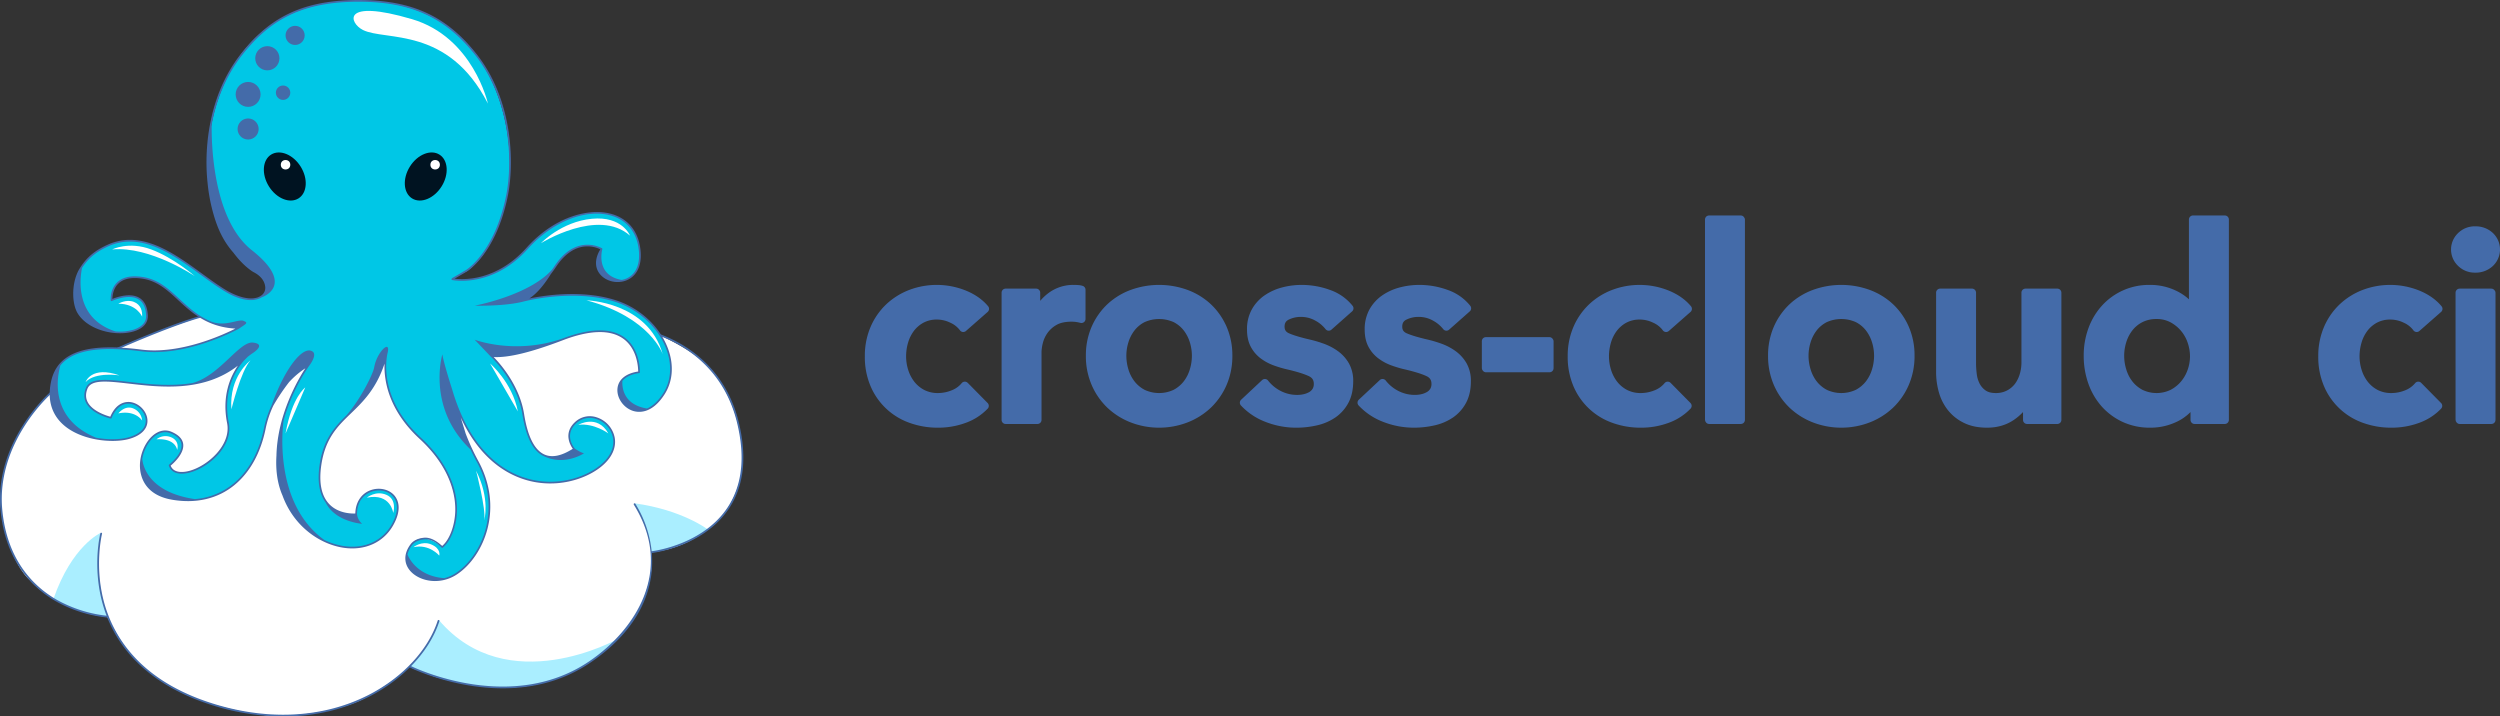 <svg xmlns="http://www.w3.org/2000/svg" width="2500" height="716.489" viewBox="0 0 2500 716.489">
  <rect x="0" y="0" width="2500" height="716.489" fill="#333333" stroke="none"/>
  <defs>
    <style>
      .a {
        fill: #446ba9;
      }

      .b {
        fill: #fff;
      }

      .c {
        fill: #aef;
      }

      .d {
        fill: #00c7e6;
      }

      .e {
        fill: #001321;
      }
    </style>
  </defs>
  <title>crosscloudci-horizontal-color</title>
  <path class="a" d="M913.9,330.91a29.5,29.5,0,0,1,9.678-8.27,27.978,27.978,0,0,1,13.439-3.09,30.61,30.61,0,0,1,13.34,3.172,24.244,24.244,0,0,1,9.568,7.553,4.071,4.071,0,0,0,2.847,1.7,4.113,4.113,0,0,0,3.169-.982l21.733-19.083a4.066,4.066,0,0,0,.448-5.651c-5.537-6.679-13.077-11.978-22.414-15.751a77.77,77.77,0,0,0-56.529-.553,69.976,69.976,0,0,0-22.922,14.35,68.056,68.056,0,0,0-15.647,22.536,73.224,73.224,0,0,0-5.773,29.455,74.571,74.571,0,0,0,5.773,29.982,66.193,66.193,0,0,0,39.2,36.661,82.87,82.87,0,0,0,28.006,4.743,79.433,79.433,0,0,0,28.068-4.9,56.871,56.871,0,0,0,21.812-14.144A4.065,4.065,0,0,0,987.62,403l-19.878-20.142a4.147,4.147,0,0,0-3.093-1.2,4.062,4.062,0,0,0-2.962,1.5,24.416,24.416,0,0,1-10.254,7.256,36.477,36.477,0,0,1-13.353,2.632,29.392,29.392,0,0,1-13.867-3.106,30.432,30.432,0,0,1-9.952-8.3,37.106,37.106,0,0,1-6.088-11.832A45.649,45.649,0,0,1,906.1,356.3a48.539,48.539,0,0,1,1.96-13.574A36.71,36.71,0,0,1,913.9,330.91Z" transform="translate(0)"/>
  <path class="a" d="M1082.743,285.913a18.916,18.916,0,0,0-4.742-.861q-2.258-.139-4.226-.14a41.182,41.182,0,0,0-24.645,7.661,49.418,49.418,0,0,0-8.923,8.291v-8.175a4.068,4.068,0,0,0-4.068-4.068H1005.66a4.068,4.068,0,0,0-4.068,4.068V419.907a4.068,4.068,0,0,0,4.068,4.068h31.8a4.068,4.068,0,0,0,4.068-4.068V351.794a40.635,40.635,0,0,1,1.225-8.376,30.232,30.232,0,0,1,4.453-10.042,27.9,27.9,0,0,1,9.046-8.31c3.754-2.254,8.935-3.395,15.4-3.395a34.04,34.04,0,0,1,3.894.236,40.334,40.334,0,0,1,4.922.969,4.069,4.069,0,0,0,5.058-3.946V289.774A4.069,4.069,0,0,0,1082.743,285.913Z" transform="translate(0)"/>
  <path class="a" d="M1210.942,304.307a69.155,69.155,0,0,0-23.361-14.366,83.057,83.057,0,0,0-56.923,0,69.113,69.113,0,0,0-23.358,14.366,68.35,68.35,0,0,0-15.643,22.388,71.621,71.621,0,0,0-5.78,29.074,72.525,72.525,0,0,0,5.773,29.188,69.412,69.412,0,0,0,15.624,22.647,71.4,71.4,0,0,0,23.317,14.761,79.154,79.154,0,0,0,57.059,0,71.514,71.514,0,0,0,23.314-14.758,69.634,69.634,0,0,0,15.625-22.647,72.611,72.611,0,0,0,5.773-29.191,71.684,71.684,0,0,0-5.78-29.074A68.545,68.545,0,0,0,1210.942,304.307Zm-19.05,51.462a47.077,47.077,0,0,1-2.076,13.657,37.028,37.028,0,0,1-6.085,11.948,31.538,31.538,0,0,1-10.108,8.45,34.236,34.236,0,0,1-29.008,0,31.445,31.445,0,0,1-10.107-8.448,36.869,36.869,0,0,1-6.084-11.948,46.969,46.969,0,0,1-2.076-13.657,45.734,45.734,0,0,1,2.071-13.511,37.181,37.181,0,0,1,6.089-11.829,30.1,30.1,0,0,1,10.054-8.289,35.527,35.527,0,0,1,29.115,0,30.159,30.159,0,0,1,10.052,8.286,37.3,37.3,0,0,1,6.091,11.832A45.8,45.8,0,0,1,1191.892,355.769Z" transform="translate(0)"/>
  <path class="a" d="M1288.681,319.65a27.1,27.1,0,0,1,12.229-2.749A29,29,0,0,1,1315.1,320.5a32.988,32.988,0,0,1,10.4,8.583,4.062,4.062,0,0,0,5.931.583l20.673-18.288a4.064,4.064,0,0,0,.506-5.556,49.688,49.688,0,0,0-22.617-15.892,82.636,82.636,0,0,0-28.29-5.013,76.457,76.457,0,0,0-19.591,2.521,56.057,56.057,0,0,0-17.428,7.865,41.764,41.764,0,0,0-12.765,13.935,40.544,40.544,0,0,0-4.906,20.3c0,6.642,1.226,12.356,3.643,16.985a34.842,34.842,0,0,0,9.594,11.541,49.531,49.531,0,0,0,13.128,7.219,109.267,109.267,0,0,0,14.4,4.258c9.388,2.222,16.476,4.444,21.062,6.607,3.431,1.623,4.96,4,4.96,7.722a9.174,9.174,0,0,1-1.221,4.973,9.611,9.611,0,0,1-3.47,3.281,20.062,20.062,0,0,1-5.507,2.087,28.289,28.289,0,0,1-6.142.7,35.607,35.607,0,0,1-16.91-4.03,37.869,37.869,0,0,1-12.464-10.283,4.061,4.061,0,0,0-2.894-1.576,4.105,4.105,0,0,0-3.112,1.086l-20.938,19.615a4.066,4.066,0,0,0-.212,5.723,65.271,65.271,0,0,0,24.849,16.543,83.885,83.885,0,0,0,30.356,5.707,92.515,92.515,0,0,0,20.932-2.36,53.262,53.262,0,0,0,18.35-7.9,41.269,41.269,0,0,0,12.928-14.53c3.227-5.961,4.863-13.257,4.863-21.68a35.482,35.482,0,0,0-4.248-17.79,38.9,38.9,0,0,0-10.8-12.129,57.235,57.235,0,0,0-14.268-7.566,121.05,121.05,0,0,0-14.9-4.375c-8.739-2.055-15.418-4.073-19.855-6-3.206-1.39-4.573-3.406-4.573-6.737C1284.57,323.22,1285.838,321.072,1288.681,319.65Z" transform="translate(0)"/>
  <path class="a" d="M1406.353,319.65a27.1,27.1,0,0,1,12.229-2.749,28.6,28.6,0,0,1,14.194,3.594,32.968,32.968,0,0,1,10.4,8.585,4.065,4.065,0,0,0,5.931.58l20.673-18.288a4.064,4.064,0,0,0,.506-5.556,49.685,49.685,0,0,0-22.618-15.892,82.636,82.636,0,0,0-28.29-5.013,76.457,76.457,0,0,0-19.591,2.521,56.1,56.1,0,0,0-17.428,7.865,41.772,41.772,0,0,0-12.764,13.932,40.561,40.561,0,0,0-4.906,20.3c0,6.644,1.226,12.359,3.641,16.985a34.842,34.842,0,0,0,9.594,11.541,49.531,49.531,0,0,0,13.128,7.219,109.207,109.207,0,0,0,14.4,4.258c9.388,2.222,16.476,4.444,21.062,6.607,3.431,1.623,4.961,4.007,4.961,7.722a9.185,9.185,0,0,1-1.219,4.973,9.636,9.636,0,0,1-3.472,3.281,20.144,20.144,0,0,1-5.508,2.089,28.426,28.426,0,0,1-6.141.694,35.608,35.608,0,0,1-16.911-4.03,37.869,37.869,0,0,1-12.464-10.283,4.061,4.061,0,0,0-2.894-1.576,4.1,4.1,0,0,0-3.112,1.086l-20.938,19.615a4.066,4.066,0,0,0-.212,5.723,65.271,65.271,0,0,0,24.849,16.543,83.885,83.885,0,0,0,30.356,5.707,92.515,92.515,0,0,0,20.932-2.36,53.247,53.247,0,0,0,18.352-7.9,41.3,41.3,0,0,0,12.928-14.53c3.227-5.966,4.863-13.259,4.863-21.68a35.475,35.475,0,0,0-4.249-17.79,38.911,38.911,0,0,0-10.8-12.129,57.3,57.3,0,0,0-14.268-7.566,121.328,121.328,0,0,0-14.9-4.375c-8.739-2.055-15.418-4.073-19.853-6-3.207-1.39-4.575-3.406-4.575-6.737C1402.242,323.22,1403.51,321.072,1406.353,319.65Z" transform="translate(0)"/>
  <rect class="a" x="1481.83" y="337.126" width="71.745" height="35.165" rx="4.068" ry="4.068"/>
  <path class="a" d="M1616.764,330.91a29.5,29.5,0,0,1,9.678-8.27,28.018,28.018,0,0,1,13.441-3.09,30.6,30.6,0,0,1,13.339,3.172,24.244,24.244,0,0,1,9.568,7.553,4.071,4.071,0,0,0,2.847,1.7A4.118,4.118,0,0,0,1668.8,331l21.733-19.083a4.064,4.064,0,0,0,.448-5.651c-5.535-6.679-13.077-11.978-22.414-15.751a77.77,77.77,0,0,0-56.529-.553,69.976,69.976,0,0,0-22.922,14.35,68.056,68.056,0,0,0-15.647,22.536A73.243,73.243,0,0,0,1567.7,356.3a74.6,74.6,0,0,0,5.773,29.982,66.193,66.193,0,0,0,39.2,36.661,82.87,82.87,0,0,0,28.006,4.743,79.422,79.422,0,0,0,28.068-4.9,56.841,56.841,0,0,0,21.812-14.144,4.066,4.066,0,0,0-.074-5.638l-19.876-20.142a4.172,4.172,0,0,0-3.094-1.2,4.062,4.062,0,0,0-2.962,1.5,24.416,24.416,0,0,1-10.254,7.256,36.477,36.477,0,0,1-13.353,2.632,29.392,29.392,0,0,1-13.867-3.106,30.408,30.408,0,0,1-9.95-8.3,37.111,37.111,0,0,1-6.089-11.832,45.637,45.637,0,0,1-2.071-13.508,48.509,48.509,0,0,1,1.958-13.574A36.71,36.71,0,0,1,1616.764,330.91Z" transform="translate(0)"/>
  <rect class="a" x="1704.986" y="215.472" width="39.942" height="208.503" rx="4.068" ry="4.068"/>
  <path class="a" d="M1893.13,304.307a69.209,69.209,0,0,0-23.362-14.366,83.053,83.053,0,0,0-56.922,0,69.055,69.055,0,0,0-23.359,14.366,68.354,68.354,0,0,0-15.643,22.388,71.6,71.6,0,0,0-5.781,29.074,72.543,72.543,0,0,0,5.773,29.191,69.474,69.474,0,0,0,15.624,22.644,71.425,71.425,0,0,0,23.317,14.761,79.158,79.158,0,0,0,57.06,0,71.526,71.526,0,0,0,23.314-14.758,69.582,69.582,0,0,0,15.624-22.647,72.589,72.589,0,0,0,5.773-29.191,71.64,71.64,0,0,0-5.781-29.074A68.447,68.447,0,0,0,1893.13,304.307Zm-19.051,51.462A47.018,47.018,0,0,1,1872,369.425a37.05,37.05,0,0,1-6.083,11.948,31.554,31.554,0,0,1-10.111,8.45,34.23,34.23,0,0,1-29.005,0,31.436,31.436,0,0,1-10.108-8.448,36.9,36.9,0,0,1-6.085-11.948,46.974,46.974,0,0,1-2.074-13.657,45.668,45.668,0,0,1,2.071-13.511,37.151,37.151,0,0,1,6.088-11.829,30.086,30.086,0,0,1,10.055-8.289,35.524,35.524,0,0,1,29.114,0,30.189,30.189,0,0,1,10.052,8.283,37.319,37.319,0,0,1,6.091,11.835A45.8,45.8,0,0,1,1874.079,355.769Z" transform="translate(0)"/>
  <path class="a" d="M2057.307,288.622h-31.8a4.069,4.069,0,0,0-4.068,4.068v69.97a40,40,0,0,1-1.687,11.429,30.833,30.833,0,0,1-4.788,9.719,23.8,23.8,0,0,1-7.939,6.673,23.532,23.532,0,0,1-11.2,2.566c-4.264,0-7.635-.829-10.021-2.468a18.622,18.622,0,0,1-6.011-6.663,27.575,27.575,0,0,1-2.992-9.592,86.873,86.873,0,0,1-.76-11.136v-70.5a4.069,4.069,0,0,0-4.068-4.068h-31.8a4.069,4.069,0,0,0-4.068,4.068V372.2a73.428,73.428,0,0,0,2.807,20.2,50.814,50.814,0,0,0,9.075,17.851,46.3,46.3,0,0,0,15.963,12.645c6.454,3.178,14.236,4.791,23.134,4.791,10.338,0,19.456-2.7,27.1-8.016a53.45,53.45,0,0,0,8.85-7.629v7.868a4.069,4.069,0,0,0,4.068,4.068h30.215a4.069,4.069,0,0,0,4.068-4.068V292.689A4.069,4.069,0,0,0,2057.307,288.622Z" transform="translate(0)"/>
  <path class="a" d="M2224.806,215.472H2193a4.069,4.069,0,0,0-4.068,4.068V299.3l-.058-.056a51.224,51.224,0,0,0-9.647-6.92,59.589,59.589,0,0,0-29.694-7.415A63.417,63.417,0,0,0,2102,305.586a68.4,68.4,0,0,0-13.532,22.533,79.47,79.47,0,0,0-4.756,27.649,82.7,82.7,0,0,0,4.605,27.732,68.984,68.984,0,0,0,13.243,22.8,64.223,64.223,0,0,0,20.928,15.563,64.885,64.885,0,0,0,27.84,5.821,60.651,60.651,0,0,0,27.112-6.252,48.092,48.092,0,0,0,13.079-9.388v7.862a4.069,4.069,0,0,0,4.068,4.068h30.215a4.069,4.069,0,0,0,4.068-4.068V219.539A4.069,4.069,0,0,0,2224.806,215.472ZM2189.993,356.3a40.9,40.9,0,0,1-2.3,13.381,37.148,37.148,0,0,1-6.687,11.829,34.479,34.479,0,0,1-10.556,8.416,32.468,32.468,0,0,1-28-.1,31.446,31.446,0,0,1-10.108-8.448,36.9,36.9,0,0,1-6.085-11.948,46.942,46.942,0,0,1-2.076-13.657,45.638,45.638,0,0,1,2.074-13.511,37.192,37.192,0,0,1,6.088-11.832,30.074,30.074,0,0,1,10.058-8.286,30.725,30.725,0,0,1,14.289-3.12,28.637,28.637,0,0,1,13.7,3.223,36.29,36.29,0,0,1,10.611,8.58,36.868,36.868,0,0,1,6.681,11.938A42.123,42.123,0,0,1,2189.993,356.3Z" transform="translate(0)"/>
  <path class="a" d="M2367.335,330.91a29.482,29.482,0,0,1,9.674-8.27,28.03,28.03,0,0,1,13.442-3.09,30.591,30.591,0,0,1,13.339,3.172,24.238,24.238,0,0,1,9.568,7.55,4.06,4.06,0,0,0,2.847,1.705,4.11,4.11,0,0,0,3.167-.982l21.736-19.083a4.064,4.064,0,0,0,.448-5.651c-5.535-6.676-13.074-11.978-22.414-15.751a77.767,77.767,0,0,0-56.528-.553,69.946,69.946,0,0,0-22.922,14.35,67.951,67.951,0,0,0-15.648,22.536,73.247,73.247,0,0,0-5.773,29.455,74.594,74.594,0,0,0,5.773,29.982,66.188,66.188,0,0,0,39.2,36.661,82.877,82.877,0,0,0,28.007,4.743,79.422,79.422,0,0,0,28.068-4.9,56.836,56.836,0,0,0,21.813-14.144,4.066,4.066,0,0,0-.074-5.638l-19.877-20.142a4.145,4.145,0,0,0-3.093-1.2,4.064,4.064,0,0,0-2.961,1.5,24.431,24.431,0,0,1-10.254,7.256,36.484,36.484,0,0,1-13.355,2.632,29.432,29.432,0,0,1-13.868-3.1,30.456,30.456,0,0,1-9.949-8.3,37.141,37.141,0,0,1-6.091-11.832,45.637,45.637,0,0,1-2.071-13.508,48.539,48.539,0,0,1,1.96-13.574A36.579,36.579,0,0,1,2367.335,330.91Z" transform="translate(0)"/>
  <path class="a" d="M2475.261,272.638a25.064,25.064,0,0,0,17.446-6.491,22.671,22.671,0,0,0,0-33.316,25.078,25.078,0,0,0-17.446-6.491,23.586,23.586,0,0,0-17.322,6.888,22.633,22.633,0,0,0,0,32.522A23.574,23.574,0,0,0,2475.261,272.638Z" transform="translate(0)"/>
  <rect class="a" x="2455.553" y="288.622" width="39.942" height="135.353" rx="4.068" ry="4.068"/>
  <g>
    <path class="b" d="M200.906,316.688s-52.076,16.655-84.433,32.393L48.892,394.853S26.937,413.783,12.375,446.6c0,0-15.122,33.268-10.977,65.193s17.138,58.356,28.564,68.383c0,0,25.311,30.172,77.176,36.4,0,0,13.386,26.853,24.982,39.382a166.49,166.49,0,0,0,58.7,40.661C218.482,707.934,256,715.2,273.369,715.775s64.521-2.352,94.092-19.043,42.349-30.246,42.349-30.246,35.125,18.24,87.261,20.847,91.3-22.872,97.61-28.819,33.309-22.882,46.2-52.86,11.061-45.871,10.5-53.375c0,0,48.595-7.975,70.669-36.014,0,0,22.714-25.479,20.315-63.549s-16.558-62.774-23.994-73.589-15.836-23.5-58.384-43.979l-96.061-22.439H221.717Z" transform="translate(0)"/>
    <path class="c" d="M53.475,598.847s27.275,16.815,53.662,17.731c0,0-14.615-44.491-6.556-83.65C100.581,532.928,71.963,545.541,53.475,598.847Z" transform="translate(0)"/>
    <line class="c" x1="694.852" y1="537.765" x2="654.656" y2="551.695"/>
    <path class="c" d="M617.51,639.081s-109.962,61.663-178.687-19.074c0,0-3.565,17.685-22.376,38.806-3.391,5.26-7.55,5.232-5.569,7.92,2.269,3.08,8.892,3.278,13.16,5.83,21.34,10.087,69.317,16.863,95.751,14.307C579.159,682.08,617.51,639.081,617.51,639.081Z" transform="translate(0)"/>
    <path class="c" d="M634.582,503.315s15.1,27.154,16.8,48.964c0,0,29.393-1.376,56.426-22.819C707.806,529.46,682.161,509.793,634.582,503.315Z" transform="translate(0)"/>
    <g>
      <path class="a" d="M738.743,422.131c-18.914-77.5-90.611-91.572-91.332-91.7a.88.88,0,0,0-1.037.714.889.889,0,0,0,.713,1.037c.711.131,71.291,14.023,89.927,90.376,8.6,35.234,5,64.422-10.712,86.753-24.37,34.652-69.9,41.338-74.634,41.944a111.582,111.582,0,0,0-16.33-47.518.89.89,0,0,0-1.513.939c40.691,65.461,1.584,125.169-44.269,156.411-75.172,51.214-167.494,10.247-178.48,5.05,13.345-13.624,23.218-29.087,28.323-45.005a.891.891,0,0,0-1.7-.543c-9.454,29.48-35.567,57.41-69.848,74.714-46.418,23.427-103.391,25.723-160.422,6.472C137,677.993,112.1,633.624,103.613,600.589c-9.208-35.84-1.648-66.475-1.571-66.781a.89.89,0,0,0-1.725-.438c-.079.31-7.745,31.32,1.551,67.59a136.421,136.421,0,0,0,4.7,14.743,132.134,132.134,0,0,1-48.672-15.3C35.317,587.781,7.351,561.911,2.332,510.348-4.279,442.43,50.749,394.079,51.259,393.622a.89.89,0,1,0-1.188-1.327c-.517.464-56.213,49.391-49.512,118.227,5.1,52.363,33.553,78.643,56.527,91.47a133.376,133.376,0,0,0,50.183,15.56c19.682,49.413,64.054,73.907,99.594,85.906a239.092,239.092,0,0,0,76.35,13.032c30.525,0,59.6-6.559,85.444-19.6a161.765,161.765,0,0,0,41.084-29.421c5.145,2.483,44.929,20.863,93.051,20.863,28.162,0,59.188-6.3,87.767-25.775,49.191-33.514,64.2-73.953,61.265-109.529,4.585-.582,51.035-7.3,75.927-42.682C743.773,487.571,747.472,457.893,738.743,422.131Z" transform="translate(0)"/>
      <path class="a" d="M117.287,349.607a.886.886,0,0,0,.363-.078c.7-.314,72.407-32.335,97.918-35.045a.89.89,0,1,0-.188-1.771c-25.793,2.739-95.582,33.9-98.459,35.191a.89.89,0,0,0,.365,1.7Z" transform="translate(0)"/>
    </g>
    <path class="d" d="M615.882,301.17c-43.634-14.248-94.371,0-94.371,0l-.042.027a135.934,135.934,0,0,0,34.069-35.1c21.372-32.058,45.99-17.1,45.99-17.1-22.992,36.313,47.205,50.134,37.517-3.063-8.161-44.809-70.038-44.184-111.871,2.4-35.539,39.575-74.845,30.87-74.845,30.87.248-.217.487-.433.733-.65l10.8-5.784,2.96-1.585s28.714-17.382,40.323-76.318C518.72,136.131,496.837.879,360.2.879c-.105,0-.21,0-.315,0-.4,0-.8-.017-1.2-.017-.217,0-.426.008-.643.009q-3.064-.009-6.133.086c-.293.008-.581.021-.873.03-.867.031-1.734.078-2.6.111C219.263,6.045,198.88,137.288,210.223,194.868c11.61,58.936,43.6,76.436,43.6,76.436,8.646,4.345,11.614,10.07,12.242,15.237,1.381,11.367-14.875,19.844-41,3.977-34.164-20.752-74.7-64.866-117.927-44.636-8.413,3.937-19.4,9.926-27.9,25.034-7.316,14.137-6.065,33.122-1.027,41.652,15.116,25.588,69.9,26.139,68.757,2.828-1.516-31.05-35.4-15.173-35.4-15.173s-2.375-28.142,32.058-22.205,42.751,48.631,94.985,49.867c0,0-51.055,28.5-97.36,22.559s-82.677-1.688-89.475,31.931c-10.612,52.486,51.628,62.454,76.415,55.93,43.423-11.429-1.46-59.414-17.409-20.6,0,0-32.8-7.541-24.147-29.268,10.359-26.009,103.707,27.616,161.475-33.245,0,0-29.012,23.15-20.184,67.677,6.795,34.273-51.166,64.5-58.29,42.458,0,0,27.724-21.572,1.489-32.757-26.278-11.2-52.932,57,1,66.288,50.528,8.7,83.112-23.746,92.611-70.052s43.5-63.19,43.5-63.19S265.92,422.87,280.168,484.611s87.629,83.668,112.2,40.369c23.239-40.95-36.213-48.68-36.213-10.686,0,0-43.931,4.749-35.62-49.867,8.251-54.221,50.432-47.606,66.145-111.4-1.731,7.738-7.909,46.973,33.589,85.279,46.305,42.743,40.95,93.277,21.953,108.712,2.83,2.354-18.869-18.312-30.933-2.287-18.866,25.061,18.524,46.739,45.216,28.929s46.876-65.3,20.755-112.8C464.8,438.213,456.4,410.982,451.019,388.68h0c31.934,109.772,115.886,104.835,149.725,77.23s-4.233-62.726-25.191-43.152c-13.288,12.411-1.523,26.233-1.523,26.233-31.167,20.481-45.415-.89-50.758-34.729S491.4,356.016,491.4,356.016h0c13.221,1.367,34.516-2.6,71.052-16.554,79.253-30.277,76.582,32.8,76.582,32.8-46.323,6.165-4.958,67.949,24.761,21.673C683.945,362.56,659.516,315.418,615.882,301.17Z" transform="translate(0)"/>
    <path class="b" d="M540.945,243.2s57.253-35.693,89.032-7.565c0,0-7.632-19.817-38.172-16.86S540.945,243.2,540.945,243.2Z" transform="translate(0)"/>
    <ellipse class="e" cx="425.745" cy="176.502" rx="25.824" ry="18.7" transform="translate(50.363 443.897) rotate(-57.981)"/>
    <ellipse class="e" cx="284.794" cy="176.502" rx="18.7" ry="25.824" transform="translate(-50.256 177.849) rotate(-32.019)"/>
    <circle class="b" cx="285.547" cy="164.747" r="4.737"/>
    <circle class="b" cx="435.149" cy="164.747" r="4.737"/>
    <circle class="a" cx="248.111" cy="94.41" r="12.467"/>
    <circle class="a" cx="267.343" cy="58.258" r="12.108"/>
    <circle class="a" cx="295.11" cy="35.406" r="9.564"/>
    <circle class="a" cx="283.08" cy="92.709" r="7.204"/>
    <circle class="a" cx="248.111" cy="128.991" r="10.538"/>
    <path class="b" d="M487.93,103.6s-14.637-66.4-75.98-84.456c-71.225-20.964-62.8,3.9-49.052,10.815C385.3,41.222,448.2,25.842,487.93,103.6Z" transform="translate(0)"/>
    <path class="b" d="M586.509,300.329s61.418,1.409,76.278,53.991C662.787,354.32,650.428,317.32,586.509,300.329Z" transform="translate(0)"/>
    <path class="b" d="M578.329,424.822s18.913-11.125,30.038,8.622C608.367,433.444,594.182,422.875,578.329,424.822Z" transform="translate(0)"/>
    <path class="b" d="M490.1,363.5s22.173,18.827,27.738,47.887Z" transform="translate(0)"/>
    <path class="b" d="M366.862,497.667s8.793-7.483,19.644-2.806,6.735,18.147,6.735,18.147S390.809,492.8,366.862,497.667Z" transform="translate(0)"/>
    <path class="b" d="M156.493,439.322a14.333,14.333,0,0,1,13.656-2.428c7.89,2.731,8.194,9.407,6.98,13.049C177.129,449.944,175.915,438.108,156.493,439.322Z" transform="translate(0)"/>
    <path class="b" d="M118.32,413.416s6.457-8.544,15-4.961a14.367,14.367,0,0,1,8.82,12.127S135.567,409.833,118.32,413.416Z" transform="translate(0)"/>
    <path class="b" d="M118.32,303.722s7.778-4.744,15.368-1.9,8.683,9.8,8.453,14.863C142.141,316.688,136.789,303.722,118.32,303.722Z" transform="translate(0)"/>
    <path class="b" d="M112.178,249.457s16.441-8.486,39.1,0,43.547,26.705,43.547,26.705S149.948,245.859,112.178,249.457Z" transform="translate(0)"/>
    <path class="a" d="M629.977,342.582" transform="translate(0)"/>
    <path class="b" d="M250.466,360.4s-21.6,15.884-19.061,48.922C231.405,409.317,240.935,370.561,250.466,360.4Z" transform="translate(0)"/>
    <path class="b" d="M305.261,387.444s-13.182,9.234-19.714,46Z" transform="translate(0)"/>
    <path class="b" d="M85.6,382.057s5.575-16.69,33.9-6.655C119.5,375.4,95.415,371.54,85.6,382.057Z" transform="translate(0)"/>
    <path class="b" d="M476.073,470.727s10.06,38.243,8.179,49.528C484.252,520.255,490.463,498.939,476.073,470.727Z" transform="translate(0)"/>
    <path class="b" d="M413.4,547.206s8.319-6.718,17.671-2.854c10.378,4.288,8.17,11.243,8.17,11.243S429.264,543.621,413.4,547.206Z" transform="translate(0)"/>
    <path class="a" d="M668.274,349.356c-7.95-22.322-27.923-41.1-52.126-49-33.093-10.8-70.6-5.215-86.753-1.892,8.6-5.6,16.212-15.942,21.4-24.3,1.848-2.394,3.675-4.916,5.455-7.586,8.555-12.832,19.01-19.813,30.235-20.188a29.541,29.541,0,0,1,13.832,2.936c-5.784,9.617-5.727,18.862.2,25.469,6.517,7.268,18.322,9.372,27.462,4.9,10.552-5.17,14.894-17.529,11.911-33.907-2.949-16.185-13.048-27.5-28.44-31.852-21.639-6.124-56.293,1.961-84.913,33.832-30.136,33.557-63.351,32-71.919,30.934l11.99-7.068c.383-.176,29.821-17.906,41.383-76.593,6.049-30.707,5.9-95.382-33.015-143.006C447.042,17.845,414.5.348,360.217.021l-.863-.012c-.221,0-.442-.009-.668-.009l-.641.009c-2.058-.006-4.132.024-6.16.086l-.879.03c-.872.031-1.742.068-2.606.111-51.032,2.136-81.138,20.2-107.523,53.7-33.188,42.129-36.93,96.812-33.231,129.621a169.873,169.873,0,0,0,3.886,23.122c4.869,20.183,11.17,33.8,22.046,46.2,10.37,13.859,19.665,19.116,19.858,19.2,7.651,3.845,11.115,9.133,11.777,14.574a9.4,9.4,0,0,1-4.505,9.257c-8.982,5.8-24.071.641-35.2-6.117-7.492-4.551-15.217-10.176-23.4-16.131-28.672-20.877-61.172-44.54-95.339-28.549C96.9,249.725,86.644,256,78.48,270.522c-7.29,14.087-6.4,33.339-1,42.482,10.125,17.14,38.037,23.848,56.235,18.394,9.471-2.838,14.485-8.536,14.118-16.044-.414-8.485-3.253-14.371-8.438-17.492-9.22-5.553-22.882-.639-27,1.065.032-2.937.692-10.516,6.285-15.635,5.31-4.861,13.654-6.353,24.8-4.429,14.416,2.485,24.3,11.64,34.76,21.332,13.575,12.575,28.9,26.769,57.139,28.416-11.306,5.745-54.668,26.032-94.02,20.981-26-3.332-45.593-2.954-59.9,1.159C64.2,355.715,54.212,366,50.936,382.206c-3.478,17.2.389,31.239,11.494,41.719,17.61,16.62,49.632,19.512,65.979,15.211,12.467-3.281,19.408-10.177,19.044-18.919-.351-8.417-7.649-16.5-16.271-18.014-4.133-.727-14.35-.734-20.9,14.49-3.334-.895-17.689-5.224-22.583-14.564-2.107-4.022-2.2-8.521-.262-13.373,3.779-9.489,19.713-7.651,41.764-5.107,31.929,3.683,74.5,8.59,108.686-18.006-7.624,11.124-16.138,30.459-10.8,57.4,4.376,22.076-19.606,43.119-38.039,47.908-4.532,1.177-15.244,2.96-18.4-5.329,2.539-2.089,13.784-11.942,12.525-21.638-.657-5.059-4.6-9.163-11.71-12.2-6.234-2.662-12.943-1.24-18.892,3.994-8.738,7.69-15.667,24.206-11.3,39.668,2.572,9.1,9.986,20.69,30.7,24.259,24.095,4.153,45.663-.89,62.381-14.579,15.488-12.681,26.283-32.1,31.216-56.146a102.425,102.425,0,0,1,7.743-23.342,204.1,204.1,0,0,1,15.78-23.529c.511-.556,1.017-1.1,1.512-1.608a82.936,82.936,0,0,1,14.761-12.21c-6.912,10.526-27.957,45.889-28.921,87.369-.778,12.537.342,26.806,6.084,39.933,11.483,31.47,38.048,48.825,61.214,52.2,21.2,3.085,39.659-5.279,49.37-22.391,9.291-16.371,4.811-25.738,1.315-29.864-5.359-6.322-15.184-8.505-23.895-5.311-9.32,3.418-14.971,12.081-15.228,23.265-3.325.166-16.9.207-26.037-9.347-7.963-8.325-10.616-21.646-7.886-39.59,4.03-26.488,16.411-38.46,29.518-51.134,11.894-11.5,25.2-24.365,33.641-49.844-.638,16.11,3.417,46.07,35.145,75.358,32,29.536,36.016,58.012,35.562,72.358-.431,13.668-5.293,27.974-13.042,34.62-2.256-1.726-9.678-9.17-18.553-8.148-4.705.547-9.838,2.182-13.051,6.449-7.108,9.442-7.012,19.674.258,27.37,4.838,5.121,12.333,8.5,20.562,9.281q1.816.171,3.632.171a39.458,39.458,0,0,0,14.193-2.656h0a39.672,39.672,0,0,0,7.73-4.006c14.227-9.492,25.642-26.6,30.538-45.768,4.048-15.846,5.685-40.535-9.506-68.154A221.509,221.509,0,0,1,465.678,433.6l-4.942-16.129c18.388,39.908,44.072,55.9,64.042,62.12,30.276,9.421,60.245.254,76.507-13.015,10.518-8.579,15.27-18.913,13.385-29.1A26.63,26.63,0,0,0,596.9,417.416a21.461,21.461,0,0,0-21.937,4.715c-11.91,11.123-4.445,23.472-2.179,26.642-11.2,7.174-20.706,9.118-28.255,5.78-10.009-4.427-16.878-18.027-20.414-40.425-4.567-28.921-24.428-50.973-30.438-57.079,14.883.78,37.537-4.737,69.078-16.787,27.16-10.377,47.526-10.893,60.53-1.537,14.036,10.1,14.877,28.906,14.9,32.789-12.261,1.828-19.793,7.952-20.707,16.875-.947,9.242,5.651,19.048,15.022,22.326,5.29,1.851,19,3.962,32.017-16.318C672.729,381.61,674.064,365.613,668.274,349.356Zm-5.2,44.115C658.24,401,652.719,406.09,646.989,408.52,622.745,404.574,622,386.629,622.4,380.9c3.332-4.033,9.072-6.765,16.743-7.786a.856.856,0,0,0,.744-.814c.01-.23.786-23.163-15.589-34.955-13.5-9.722-34.411-9.28-62.155,1.319-47.493,16.426-87.459,1.035-87.459,1.035l16.132,16.953c.264.242,26.368,24.589,31.6,57.75,3.634,23.01,10.839,37.048,21.415,41.725C564.525,466.3,584.01,453.3,584.01,453.3c-4.07-.969-9.328-4.869-9.328-4.869-.459-.538-11.091-13.333,1.455-25.05a19.774,19.774,0,0,1,20.23-4.339,24.9,24.9,0,0,1,16.616,18.741c1.766,9.541-2.773,19.294-12.783,27.458-15.907,12.979-45.239,21.941-74.913,12.706-22.973-7.149-53.658-27.5-71.6-83.5l-1.842-6.013s-8.2-25.449-9.484-34.121c0,0-15.934,53.256,28.185,95.154l-.011-.037q2.9,6.221,5.98,11.84c14.92,27.128,13.319,51.356,9.347,66.9-4.794,18.767-15.943,35.5-29.827,44.765a37.728,37.728,0,0,1-11.776,5.228c-25.724-1.964-34.685-18.635-36.793-23.6a24.456,24.456,0,0,1,4.514-9.326c2.917-3.876,7.653-5.283,11.871-5.776a16.076,16.076,0,0,1,1.864-.107c8.744,0,15.876,8.241,15.964,8.315a.857.857,0,0,0,1.089.006c8.437-6.854,13.745-21.871,14.2-36.336.461-14.638-3.616-43.674-36.114-73.671-41.2-38.03-35-77.031-33.333-84.463,3.665-14.41-10.52-1.775-13.311,14.048-1.311,7.43-14.562,33.28-27.838,48.171-1.729,1.694-3.434,3.4-5.1,5.148l0,0h0c-9.916,10.431-18.353,22.493-21.582,43.715-2.548,16.742-.474,29.625,6.13,38.4l-.1-.1c9.708,19.416,36.406,21.222,36.406,21.222a15,15,0,0,1-5.105-9.516c0-15.6,9.869-20.9,14.112-22.455,8.048-2.954,17.093-.974,22,4.809,3.208,3.785,7.279,12.443-1.5,27.908-9.348,16.472-27.151,24.524-47.631,21.54a68.7,68.7,0,0,1-19.786-6.184c-52.848-38.221-40.682-119.144-40.654-119.326a185.635,185.635,0,0,1,25.37-54.46s8.756-11.012,3.65-14.582c-9.373-6.552-27.825,16.666-40.83,53.409a104.127,104.127,0,0,0-7.851,23.681c-4.853,23.659-15.442,42.734-30.622,55.164a68.867,68.867,0,0,1-38.507,15.3c-46.342-6.882-51.877-33.473-52.534-40.218,1.578-9.064,6.17-17.145,11.474-21.813,5.425-4.774,11.493-6.087,17.086-3.7,6.513,2.778,10.107,6.423,10.681,10.837,1.264,9.718-12.224,20.348-12.361,20.454a.858.858,0,0,0-.289.94c2.312,7.151,10.033,9.775,20.657,7.013,9.937-2.581,20.862-9.458,28.508-17.947,9.047-10.042,12.876-21.39,10.782-31.954-6.507-32.825,7.988-54.062,15.6-62.591,1.2-1.118,2.382-2.292,3.555-3.5l3.512-2.657s16.087-9.558,1.69-11.374C239.441,340.856,219.9,375.536,192.658,383c-22.152,3.677-44.554,1.1-63.265-1.056-22.809-2.63-39.289-4.531-43.554,6.177-2.127,5.34-2.013,10.322.338,14.808,5.895,11.244,23.66,15.441,24.413,15.614a.857.857,0,0,0,.986-.509c4.27-10.393,11.306-15.539,19.309-14.141,7.872,1.385,14.536,8.74,14.854,16.4.327,7.865-6.148,14.13-17.767,17.188-8.055,2.12-20.007,2.451-32.075.181-47.85-19.863-38.276-62.766-35.481-72.263,12.466-15.167,38.379-19.529,80.727-14.1a103.335,103.335,0,0,0,13.147.81c42.148,0,84.275-23.212,84.74-23.471,6.517-4.671,10.006-5.717,4.424-7.811-5.323-2-18.148,6.147-32.009.861-13.314-5.413-22.78-14.171-32.038-22.748-10.654-9.87-20.718-19.192-35.635-21.765-11.7-2.018-20.542-.38-26.262,4.866-7.65,7.015-6.834,17.8-6.8,18.257a.858.858,0,0,0,1.219.7c.165-.078,16.617-7.664,26.574-1.668,4.664,2.808,7.225,8.227,7.609,16.106.437,8.963-7.893,12.818-12.9,14.317a47.669,47.669,0,0,1-17.861,1.645c-40.912-13.346-35.433-53.271-33.306-63.458C89.6,256.257,98.7,250.777,107.5,246.659c33.248-15.562,65.313,7.785,93.6,28.382,8.209,5.977,15.962,11.623,23.516,16.211,22.2,13.486,33.946,8.072,37.016,6.091.151-.1.279-.211.424-.313-.261.2-.424.313-.424.313s35.249-11.522-9.81-47.15c-40.047-31.665-40.4-110.936-40.111-125.569,4.435-23.412,13.6-48.17,30.509-69.63C268.286,21.911,297.961,4.064,348.478,1.95q1.3-.065,2.584-.111l.873-.03c2.011-.063,4.068-.094,6.109-.085l.641-.009c.214,0,.424,0,.634.008l.877.013c53.756.323,85.855,17.609,113.45,51.376,38.514,47.13,38.652,111.176,32.66,141.589-11.381,57.778-40.04,75.193-40.462,75.389L452.658,277.8a.827.827,0,0,0-.162.112l-.732.648a.858.858,0,0,0,.379,1.484c.4.088,40.207,8.356,75.669-31.135,24.353-27.12,57.776-40.516,83.17-33.327,14.728,4.168,24.395,15,27.218,30.509,2.836,15.568-1.166,27.252-10.978,32.059a20.707,20.707,0,0,1-5.59,1.774c-26.539-4.6-19.38-30.465-19.38-30.465a.858.858,0,0,0-.279-1.192c-.241-.145-23.243-13.642-44.082,13.1h0q-1.543,1.98-3.067,4.26c-.944,1.415-1.9,2.776-2.87,4.113-22.933,25.817-77.268,35.929-77.268,35.929s26.952.8,46.539-3.573c.081-.018.162-.047.243-.067a.9.9,0,0,0,.3-.04c1.5-.412,51.385-13.865,93.843,0,23.707,7.742,43.266,26.114,51.041,47.946C672.266,365.677,670.993,381.14,663.074,393.471Z" transform="translate(0)"/>
  </g>
</svg>

